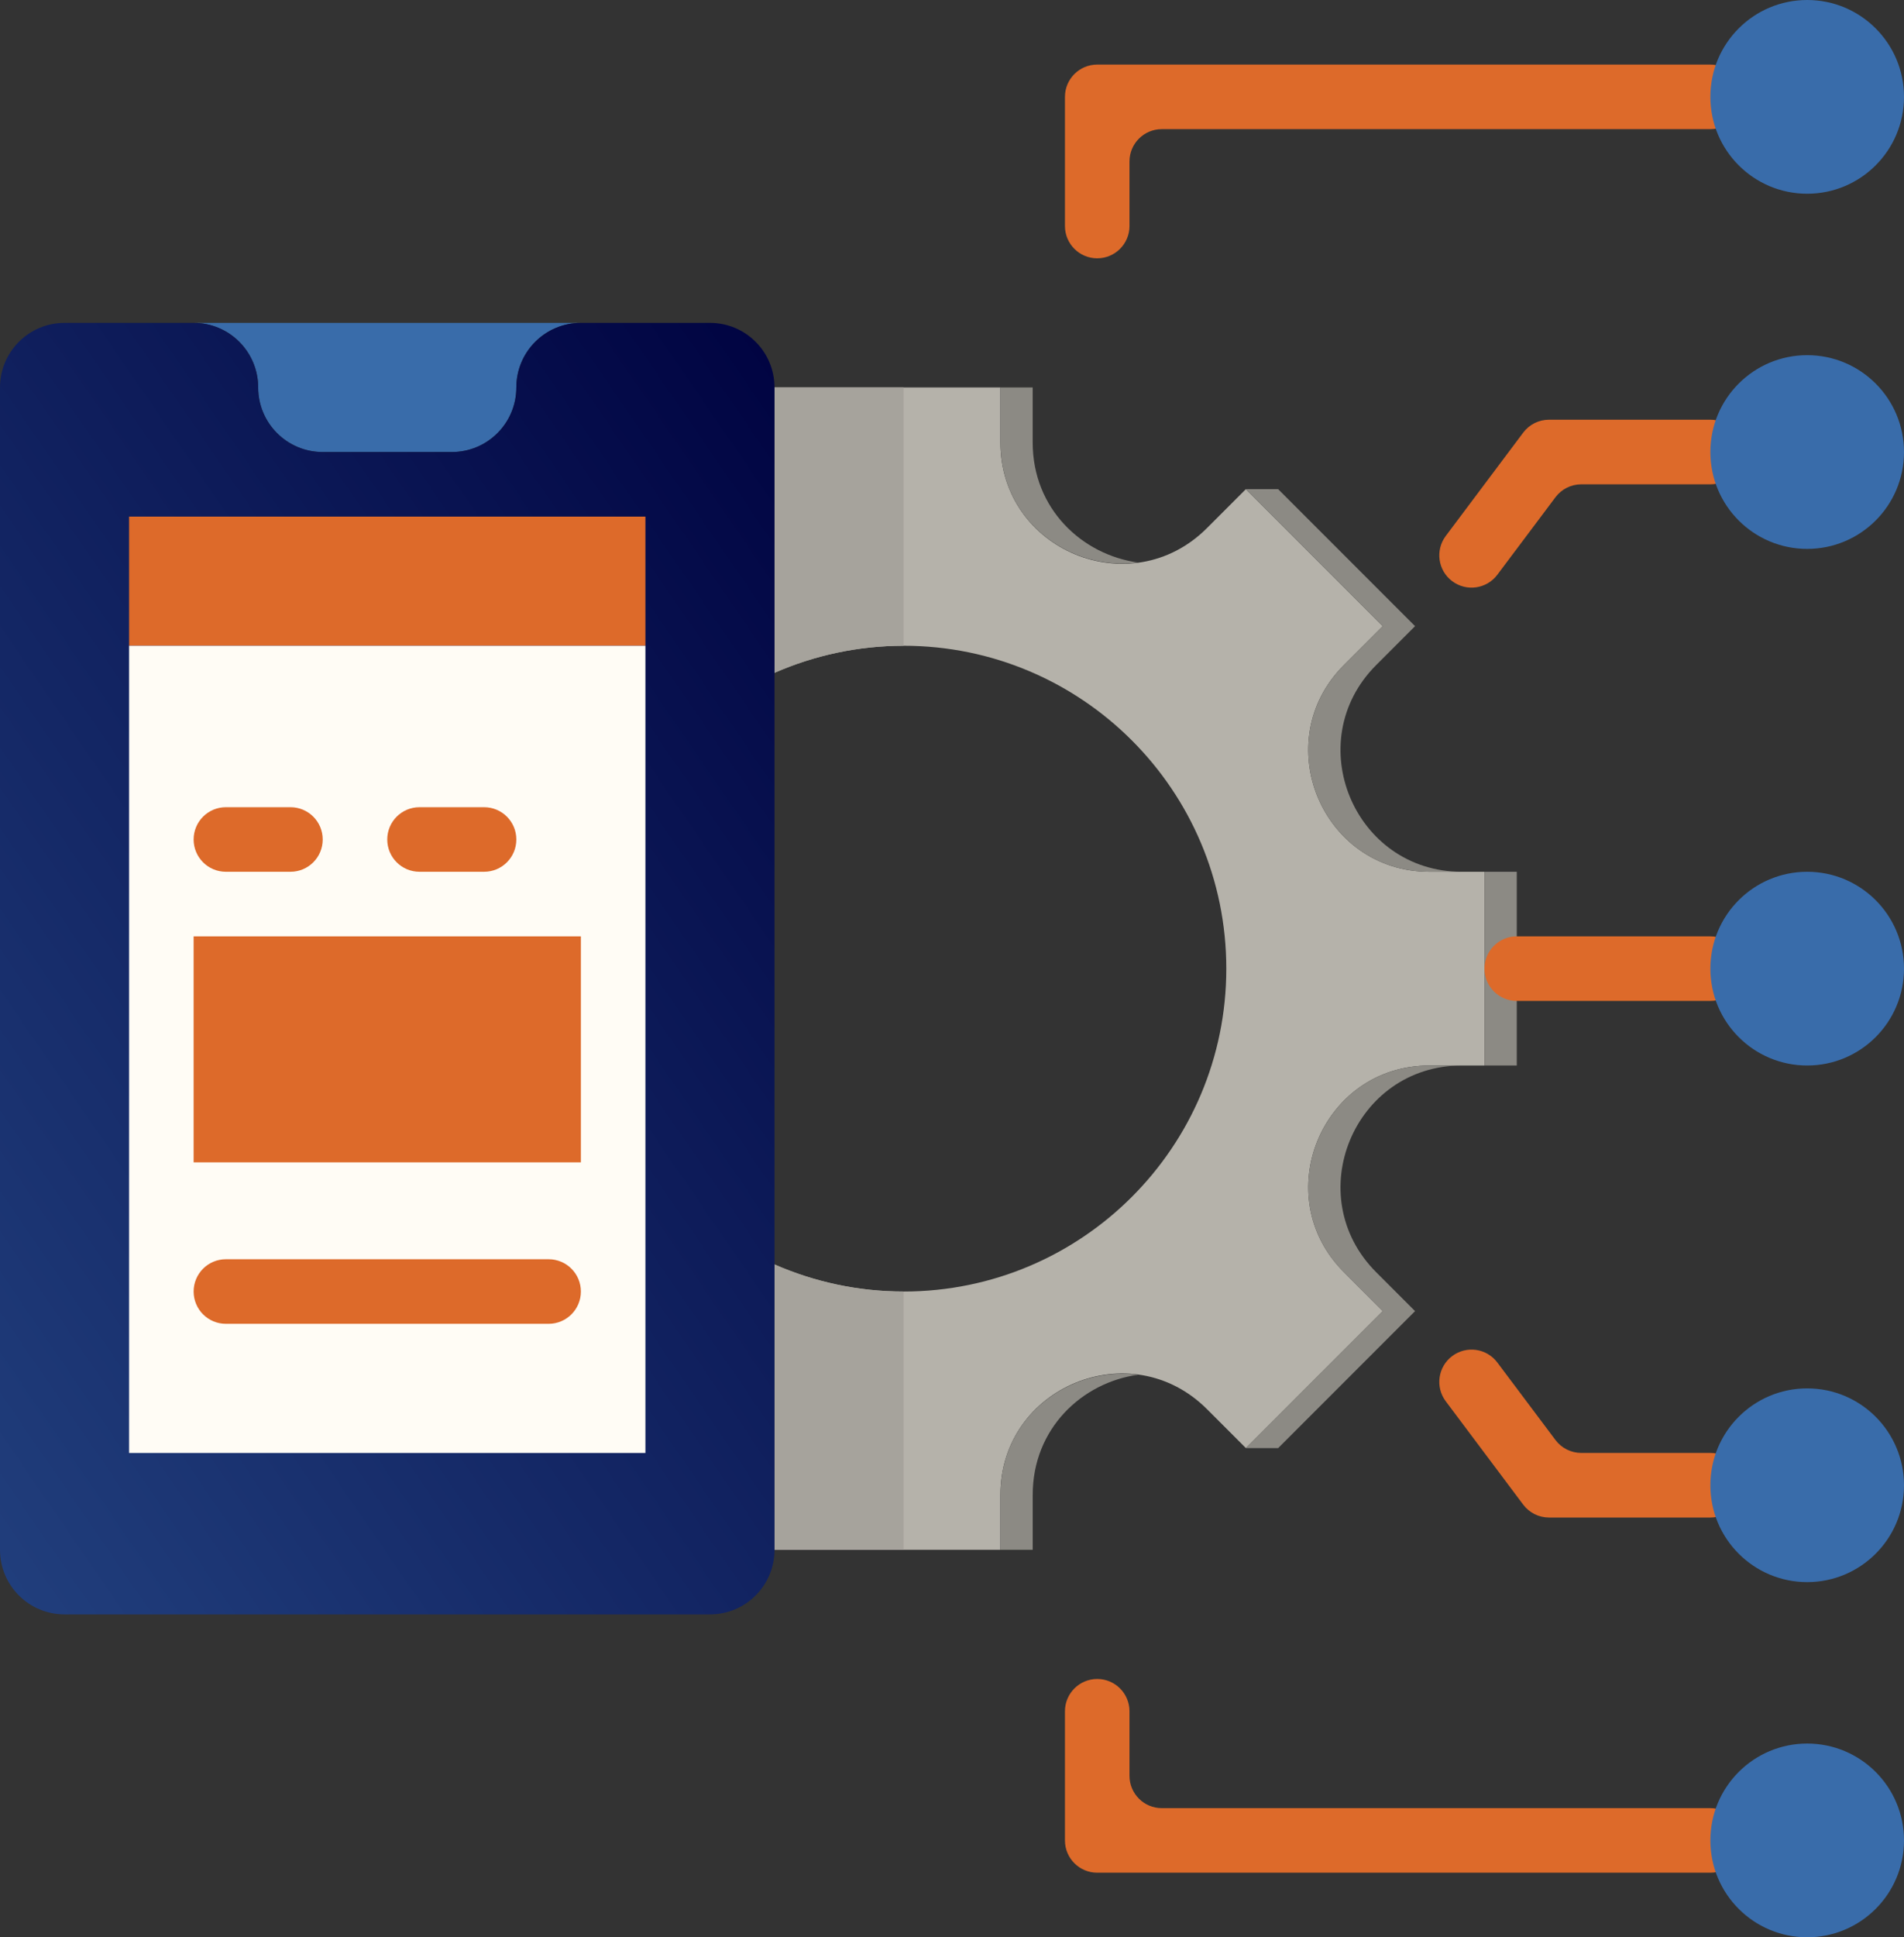 <svg width="59" height="60" viewBox="0 0 59 60" fill="none" xmlns="http://www.w3.org/2000/svg">
<rect x="0" y="0" width="59" height="60" fill="#333333" stroke="none"/>
<path d="M44.296 27C40.955 27 39.282 22.961 41.644 20.598L42.849 19.393L38.606 15.15L37.401 16.355C35.039 18.718 31 17.045 31 13.704V12H24V20.838C25.226 20.302 26.577 20 28 20C33.523 20 38 24.477 38 30C38 35.523 33.523 40 28 40C26.577 40 25.226 39.698 24 39.162V48H31V46.296C31 42.955 35.039 41.282 37.402 43.644L38.607 44.849L42.85 40.606L41.645 39.401C39.282 37.039 40.955 33 44.296 33H46V30V27H44.296Z" fill="#B5B2AA"/>
<path d="M24 39.162V48H28V40C26.577 40 25.226 39.698 24 39.162Z" fill="#A6A39C"/>
<path d="M28 12H24V20.838C25.226 20.302 26.577 20 28 20V12Z" fill="#A6A39C"/>
<path d="M35.264 17.422C33.534 17.183 32 15.762 32 13.704V12H31V13.704C31 16.155 33.173 17.7 35.264 17.422Z" fill="#8C8A84"/>
<path d="M46.001 27V30V33H47.001V30V27H46.001Z" fill="#8C8A84"/>
<path d="M31 46.296V48H32.001V46.296C32.001 44.238 33.535 42.817 35.264 42.578C33.173 42.3 31 43.845 31 46.296Z" fill="#8C8A84"/>
<path d="M45.296 33H44.296C40.955 33 39.282 37.039 41.644 39.402L42.849 40.607L39.106 44.35L38.606 44.85H39.606L43.849 40.607L42.644 39.402C40.282 37.039 41.955 33 45.296 33Z" fill="#8C8A84"/>
<path d="M42.644 20.598L43.849 19.393L39.606 15.15H38.606L39.106 15.65L42.849 19.393L41.644 20.598C39.282 22.961 40.955 27 44.296 27H45.296C41.955 27 40.282 22.961 42.644 20.598Z" fill="#8C8A84"/>
<path d="M53 31H47C46.448 31 46 30.552 46 30C46 29.448 46.448 29 47 29H53C53.552 29 54 29.448 54 30C54 30.552 53.552 31 53 31Z" fill="#DD6A2A"/>
<path d="M34 8C33.447 8 33 7.552 33 7V3C33 2.448 33.448 2 34 2H53C53.552 2 54 2.448 54 3C54 3.552 53.552 4 53 4H36C35.448 4 35 4.448 35 5V7C35 7.552 34.552 8 34 8Z" fill="#DD6A2A"/>
<path d="M45 18C44.558 17.669 44.469 17.042 44.8 16.6L47.2 13.399C47.389 13.147 47.685 12.999 48 12.999H53C53.552 12.999 54 13.447 54 13.999V14C54 14.552 53.552 15 53 15H49C48.685 15 48.389 15.148 48.2 15.4L46.399 17.8C46.068 18.242 45.442 18.331 45 18Z" fill="#DD6A2A"/>
<path d="M53 58H34C33.448 58 33 57.552 33 57V53C33 52.448 33.448 52 34 52C34.552 52 35 52.448 35 53V55C35 55.552 35.448 56 36 56H53C53.552 56 54 56.448 54 57C54 57.552 53.552 58 53 58Z" fill="#DD6A2A"/>
<path d="M53 47H48C47.685 47 47.389 46.852 47.2 46.6L44.8 43.399C44.469 42.957 44.558 42.331 45 41.999C45.442 41.668 46.068 41.757 46.399 42.199L48.2 44.599C48.389 44.851 48.685 44.999 49 44.999H53C53.552 44.999 54 45.447 54 45.999V46C54 46.552 53.552 47 53 47Z" fill="#DD6A2A"/>
<path d="M56 33C57.657 33 59 31.657 59 30C59 28.343 57.657 27 56 27C54.343 27 53 28.343 53 30C53 31.657 54.343 33 56 33Z" fill="#396CAA"/>
<path d="M56 17C57.657 17 59 15.657 59 14C59 12.343 57.657 11 56 11C54.343 11 53 12.343 53 14C53 15.657 54.343 17 56 17Z" fill="#396CAA"/>
<path d="M56 6C57.657 6 59 4.657 59 3C59 1.343 57.657 0 56 0C54.343 0 53 1.343 53 3C53 4.657 54.343 6 56 6Z" fill="#396CAA"/>
<path d="M56 49C57.657 49 59 47.657 59 46C59 44.343 57.657 43 56 43C54.343 43 53 44.343 53 46C53 47.657 54.343 49 56 49Z" fill="#396CAA"/>
<path d="M56 60C57.657 60 59 58.657 59 57C59 55.343 57.657 54 56 54C54.343 54 53 55.343 53 57C53 58.657 54.343 60 56 60Z" fill="#396CAA"/>
<path d="M8 12C8 13.105 8.895 14 10 14H14C15.105 14 16 13.105 16 12C16 10.895 16.895 10 18 10H6C7.105 10 8 10.895 8 12Z" fill="#396CAA"/>
<path d="M24 20.838V12C24 10.895 23.105 10 22 10H18C16.895 10 16 10.895 16 12C16 13.105 15.105 14 14 14H10C8.895 14 8 13.105 8 12C8 10.895 7.105 10 6 10H5H2C0.895 10 0 10.895 0 12V48C0 49.105 0.895 50 2 50H22C23.105 50 24 49.105 24 48V39.162V20.838Z" fill="url(#paint0_linear)"/>
<path d="M4 16H20V20H4V16Z" fill="#DD6A2A"/>
<path d="M4 20H20V45H4V20Z" fill="#FFFCF5"/>
<path d="M9 27H7C6.447 27 6 26.553 6 26C6 25.447 6.447 25 7 25H9C9.553 25 10 25.447 10 26C10 26.553 9.553 27 9 27Z" fill="#DD6A2A"/>
<path d="M15 27H13C12.447 27 12 26.553 12 26C12 25.447 12.447 25 13 25H15C15.553 25 16 25.447 16 26C16 26.553 15.553 27 15 27Z" fill="#DD6A2A"/>
<path d="M17 41H7C6.447 41 6 40.553 6 40C6 39.447 6.447 39 7 39H17C17.553 39 18 39.447 18 40C18 40.553 17.553 41 17 41Z" fill="#DD6A2A"/>
<path d="M6 29H18V36H6V29Z" fill="#DD6A2A"/>
<defs>
<linearGradient id="paint0_linear" x1="24" y1="10" x2="-10.974" y2="34.025" gradientUnits="userSpaceOnUse">
<stop stop-color="#000341"/>
<stop offset="1" stop-color="#213F7D"/>
</linearGradient>
</defs>
</svg>
